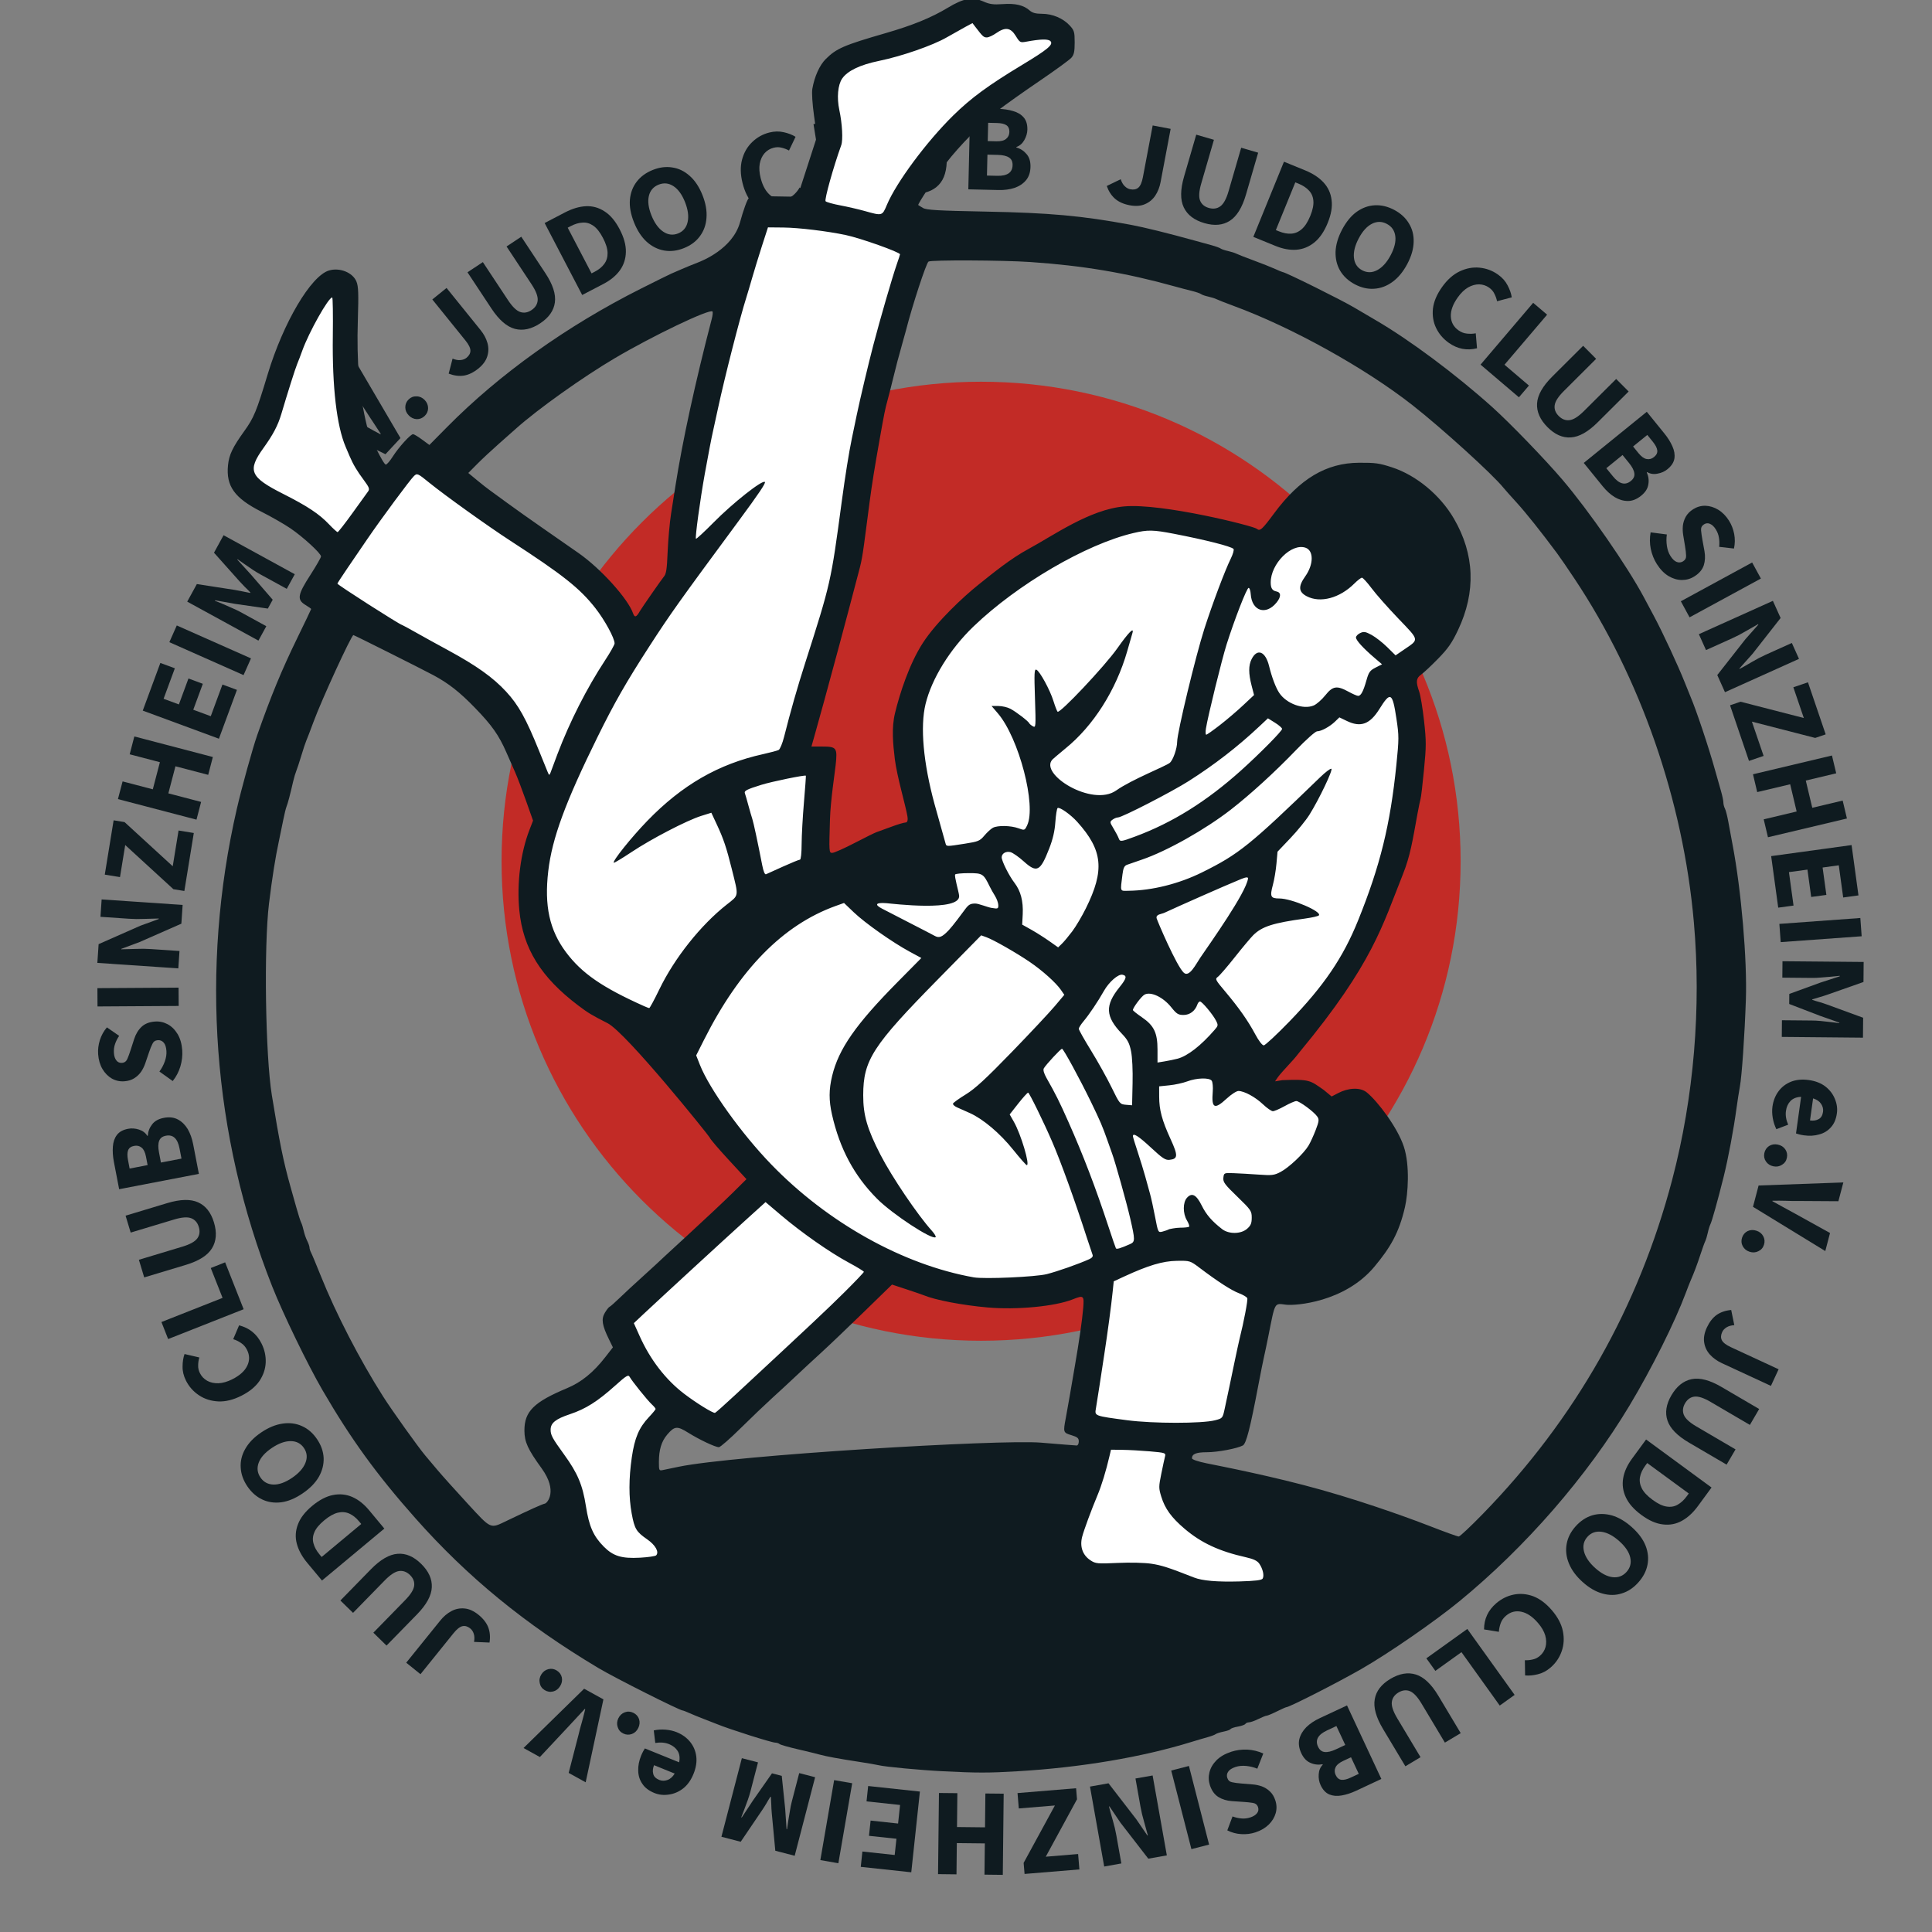 <svg width="64" height="64" viewBox="0 0 64 64" fill="none" xmlns="http://www.w3.org/2000/svg">
<rect x="0" y="0" width="64" height="64" fill="#808080" stroke="none"/>
<g clip-path="url(#clip0_6027_173)">
<g clip-path="url(#clip1_6027_173)">
<path d="M37.424 6.8C37.224 6.762 37.063 6.691 36.94 6.586C36.817 6.479 36.725 6.337 36.663 6.161L37.125 5.937C37.157 6.036 37.201 6.112 37.258 6.168C37.314 6.223 37.377 6.258 37.444 6.27C37.552 6.291 37.639 6.274 37.706 6.219C37.775 6.162 37.826 6.046 37.86 5.87L38.184 4.156L38.779 4.269L38.446 6.032C38.414 6.202 38.355 6.351 38.269 6.481C38.183 6.61 38.069 6.704 37.926 6.764C37.786 6.825 37.618 6.836 37.424 6.8Z" fill="#0F1B20"/>
<path d="M39.896 7.391C39.56 7.293 39.333 7.12 39.214 6.87C39.095 6.621 39.098 6.28 39.224 5.847L39.627 4.461L40.213 4.631L39.793 6.077C39.719 6.33 39.706 6.518 39.753 6.641C39.801 6.763 39.897 6.846 40.042 6.888C40.187 6.93 40.314 6.913 40.422 6.836C40.531 6.758 40.622 6.593 40.696 6.34L41.116 4.894L41.678 5.058L41.275 6.444C41.149 6.877 40.97 7.167 40.739 7.314C40.509 7.462 40.228 7.488 39.896 7.391Z" fill="#0F1B20"/>
<path d="M41.518 7.847L42.533 5.357L43.236 5.644C43.49 5.748 43.693 5.881 43.843 6.043C43.994 6.206 44.083 6.399 44.11 6.624C44.141 6.848 44.098 7.102 43.981 7.387C43.865 7.672 43.718 7.887 43.54 8.031C43.362 8.175 43.164 8.256 42.943 8.273C42.726 8.288 42.495 8.246 42.251 8.146L41.518 7.847ZM42.264 7.622L42.371 7.665C42.514 7.723 42.648 7.748 42.773 7.74C42.9 7.733 43.017 7.683 43.124 7.589C43.23 7.496 43.324 7.35 43.405 7.152C43.486 6.953 43.52 6.786 43.507 6.65C43.495 6.511 43.445 6.398 43.357 6.308C43.272 6.217 43.159 6.143 43.016 6.084L42.909 6.041L42.264 7.622Z" fill="#0F1B20"/>
<path d="M44.879 9.417C44.666 9.303 44.504 9.154 44.394 8.968C44.286 8.783 44.236 8.574 44.242 8.34C44.251 8.106 44.324 7.86 44.46 7.602C44.599 7.342 44.76 7.146 44.945 7.014C45.135 6.881 45.334 6.81 45.544 6.8C45.759 6.789 45.973 6.841 46.187 6.954C46.4 7.068 46.561 7.215 46.67 7.398C46.783 7.579 46.836 7.784 46.829 8.014C46.824 8.245 46.754 8.489 46.617 8.747C46.48 9.004 46.316 9.202 46.125 9.34C45.937 9.477 45.735 9.552 45.52 9.565C45.307 9.58 45.093 9.53 44.879 9.417ZM45.125 8.954C45.288 9.04 45.454 9.038 45.623 8.948C45.793 8.857 45.941 8.693 46.067 8.455C46.193 8.217 46.245 8.006 46.221 7.822C46.197 7.638 46.104 7.503 45.941 7.417C45.779 7.33 45.614 7.329 45.449 7.412C45.283 7.496 45.137 7.656 45.011 7.894C44.884 8.132 44.831 8.347 44.851 8.538C44.871 8.729 44.962 8.868 45.125 8.954Z" fill="#0F1B20"/>
<path d="M47.989 11.354C47.806 11.223 47.667 11.06 47.573 10.865C47.479 10.67 47.444 10.456 47.468 10.223C47.496 9.99 47.597 9.751 47.771 9.507C47.943 9.265 48.137 9.093 48.352 8.99C48.571 8.886 48.791 8.845 49.012 8.867C49.236 8.889 49.44 8.965 49.624 9.096C49.765 9.196 49.87 9.315 49.941 9.453C50.013 9.589 50.059 9.721 50.079 9.85L49.592 9.979C49.573 9.888 49.542 9.804 49.502 9.728C49.466 9.651 49.408 9.585 49.33 9.529C49.231 9.459 49.121 9.423 48.998 9.419C48.877 9.418 48.755 9.452 48.631 9.522C48.509 9.594 48.395 9.704 48.29 9.852C48.13 10.076 48.054 10.285 48.061 10.479C48.068 10.673 48.152 10.827 48.313 10.942C48.403 11.006 48.497 11.042 48.595 11.051C48.695 11.062 48.792 11.059 48.886 11.041L48.928 11.537C48.591 11.621 48.278 11.56 47.989 11.354Z" fill="#0F1B20"/>
<path d="M49.045 12.079L50.788 10.031L51.25 10.424L49.838 12.082L50.648 12.772L50.316 13.161L49.045 12.079Z" fill="#0F1B20"/>
<path d="M51.263 14.15C51.017 13.903 50.901 13.641 50.917 13.365C50.934 13.089 51.101 12.792 51.421 12.474L52.444 11.455L52.874 11.887L51.808 12.95C51.621 13.136 51.518 13.294 51.501 13.425C51.483 13.555 51.527 13.673 51.634 13.78C51.741 13.888 51.86 13.934 51.992 13.918C52.125 13.903 52.284 13.802 52.471 13.616L53.538 12.554L53.951 12.969L52.928 13.987C52.609 14.306 52.312 14.473 52.038 14.49C51.766 14.509 51.507 14.396 51.263 14.15Z" fill="#0F1B20"/>
<path d="M52.464 15.335L54.552 13.641L55.131 14.355C55.249 14.5 55.339 14.643 55.4 14.784C55.464 14.924 55.486 15.058 55.467 15.187C55.447 15.316 55.37 15.435 55.236 15.544C55.145 15.619 55.034 15.668 54.904 15.691C54.779 15.716 54.665 15.698 54.564 15.639L54.551 15.649C54.61 15.778 54.627 15.911 54.603 16.047C54.583 16.184 54.504 16.309 54.365 16.421C54.222 16.537 54.076 16.595 53.928 16.596C53.779 16.596 53.633 16.553 53.49 16.468C53.348 16.381 53.216 16.262 53.093 16.11L52.464 15.335ZM54.098 14.79L54.277 15.011C54.371 15.126 54.461 15.191 54.547 15.206C54.635 15.223 54.717 15.201 54.791 15.14C54.873 15.074 54.909 15.001 54.899 14.92C54.89 14.839 54.841 14.743 54.751 14.632L54.569 14.408L54.098 14.79ZM53.211 15.51L53.427 15.775C53.636 16.034 53.835 16.087 54.023 15.934C54.115 15.86 54.154 15.775 54.14 15.68C54.129 15.583 54.07 15.469 53.965 15.339L53.749 15.073L53.211 15.51Z" fill="#0F1B20"/>
<path d="M54.883 18.682C54.789 18.533 54.723 18.367 54.684 18.183C54.647 18.002 54.646 17.819 54.679 17.635L55.216 17.705C55.198 17.83 55.199 17.957 55.218 18.085C55.237 18.212 55.276 18.323 55.335 18.416C55.402 18.523 55.472 18.589 55.544 18.615C55.617 18.643 55.688 18.636 55.755 18.594C55.827 18.548 55.86 18.485 55.854 18.404C55.852 18.324 55.841 18.22 55.819 18.094L55.757 17.718C55.741 17.621 55.738 17.521 55.747 17.417C55.759 17.312 55.791 17.212 55.844 17.116C55.898 17.021 55.979 16.938 56.088 16.869C56.214 16.79 56.349 16.751 56.494 16.754C56.64 16.759 56.781 16.803 56.918 16.885C57.057 16.97 57.176 17.091 57.276 17.249C57.358 17.38 57.415 17.526 57.447 17.688C57.478 17.851 57.475 18.012 57.44 18.171L56.95 18.115C56.961 18.004 56.958 17.901 56.941 17.808C56.927 17.713 56.891 17.62 56.834 17.53C56.778 17.441 56.714 17.382 56.643 17.352C56.576 17.323 56.51 17.329 56.445 17.371C56.375 17.415 56.343 17.48 56.35 17.568C56.358 17.657 56.373 17.763 56.395 17.886L56.462 18.253C56.493 18.426 56.485 18.583 56.44 18.726C56.393 18.869 56.29 18.992 56.13 19.093C56.005 19.173 55.867 19.213 55.718 19.213C55.568 19.213 55.42 19.17 55.274 19.084C55.128 18.997 54.998 18.863 54.883 18.682Z" fill="#0F1B20"/>
<path d="M55.68 19.918L58.042 18.633L58.332 19.165L55.969 20.45L55.68 19.918Z" fill="#0F1B20"/>
<path d="M56.277 21.008L58.729 19.904L58.985 20.472L58.054 21.66L57.621 22.144L57.628 22.159C57.754 22.091 57.893 22.012 58.045 21.922C58.198 21.832 58.347 21.754 58.492 21.689L59.357 21.299L59.594 21.826L57.142 22.93L56.887 22.362L57.821 21.172L58.247 20.691L58.24 20.676C58.11 20.75 57.971 20.829 57.822 20.914C57.675 21.002 57.528 21.078 57.383 21.143L56.514 21.535L56.277 21.008Z" fill="#0F1B20"/>
<path d="M57.31 23.364L57.657 23.245L59.754 23.785L59.407 22.767L59.891 22.602L60.478 24.327L60.131 24.445L58.034 23.905L58.422 25.041L57.937 25.206L57.31 23.364Z" fill="#0F1B20"/>
<path d="M58.07 25.649L60.686 25.027L60.827 25.617L59.819 25.857L60.034 26.759L61.041 26.52L61.182 27.114L58.566 27.735L58.425 27.142L59.516 26.882L59.302 25.98L58.21 26.239L58.07 25.649Z" fill="#0F1B20"/>
<path d="M58.672 28.36L61.336 27.994L61.564 29.661L61.058 29.731L60.912 28.664L60.376 28.738L60.501 29.645L59.998 29.713L59.874 28.807L59.261 28.89L59.413 29.998L58.906 30.067L58.672 28.36Z" fill="#0F1B20"/>
<path d="M58.944 30.605L61.626 30.41L61.67 31.015L58.988 31.209L58.944 30.605Z" fill="#0F1B20"/>
<path d="M59.047 31.842L61.736 31.866L61.73 32.53L60.53 32.952C60.453 32.979 60.371 33.005 60.286 33.029C60.201 33.053 60.117 33.078 60.034 33.105V33.121C60.116 33.15 60.2 33.175 60.285 33.198C60.37 33.223 60.45 33.25 60.527 33.278L61.719 33.714L61.713 34.374L59.024 34.349L59.029 33.797L60.015 33.806C60.103 33.806 60.201 33.811 60.308 33.821C60.418 33.833 60.528 33.845 60.637 33.857C60.747 33.871 60.845 33.883 60.93 33.892L60.93 33.876L60.293 33.651L59.27 33.258L59.273 32.925L60.303 32.55L60.944 32.342L60.944 32.325C60.859 32.335 60.761 32.346 60.651 32.355C60.541 32.366 60.431 32.374 60.321 32.382C60.214 32.392 60.116 32.396 60.028 32.395L59.042 32.386L59.047 31.842Z" fill="#0F1B20"/>
<path d="M58.715 36.656C58.743 36.462 58.809 36.294 58.915 36.151C59.021 36.007 59.16 35.901 59.33 35.833C59.5 35.766 59.697 35.747 59.921 35.778C60.141 35.809 60.324 35.881 60.469 35.992C60.615 36.107 60.719 36.244 60.783 36.403C60.849 36.562 60.872 36.722 60.849 36.882C60.822 37.076 60.756 37.229 60.652 37.342C60.55 37.458 60.421 37.538 60.265 37.579C60.111 37.625 59.942 37.635 59.757 37.609C59.705 37.602 59.654 37.592 59.603 37.579C59.554 37.566 59.519 37.556 59.495 37.547L59.664 36.334C59.513 36.34 59.396 36.387 59.312 36.472C59.23 36.558 59.18 36.667 59.162 36.801C59.141 36.945 59.166 37.097 59.236 37.257L58.844 37.406C58.788 37.293 58.748 37.169 58.725 37.036C58.702 36.902 58.699 36.775 58.715 36.656ZM60.061 36.385L59.959 37.116C60.071 37.132 60.166 37.117 60.244 37.073C60.325 37.031 60.373 36.95 60.39 36.831C60.403 36.738 60.382 36.651 60.327 36.568C60.274 36.486 60.186 36.425 60.061 36.385Z" fill="#0F1B20"/>
<path d="M58.446 38.199C58.467 38.097 58.52 38.018 58.604 37.962C58.691 37.909 58.787 37.894 58.892 37.916C58.999 37.938 59.081 37.99 59.138 38.071C59.196 38.157 59.215 38.25 59.193 38.352C59.173 38.455 59.119 38.532 59.032 38.584C58.948 38.64 58.852 38.657 58.744 38.635C58.639 38.613 58.557 38.56 58.499 38.475C58.443 38.393 58.425 38.301 58.446 38.199Z" fill="#0F1B20"/>
<path d="M58.256 39.271L61.063 39.17L60.899 39.792L59.605 39.784C59.454 39.786 59.306 39.785 59.163 39.778C59.019 39.774 58.87 39.773 58.716 39.776L58.712 39.791C58.845 39.866 58.976 39.938 59.103 40.006C59.23 40.073 59.36 40.144 59.491 40.218L60.622 40.845L60.465 41.443L58.07 39.977L58.256 39.271Z" fill="#0F1B20"/>
<path d="M57.708 41C57.74 40.901 57.801 40.828 57.891 40.782C57.983 40.739 58.08 40.735 58.182 40.768C58.286 40.801 58.362 40.862 58.409 40.95C58.458 41.04 58.466 41.135 58.434 41.235C58.402 41.334 58.34 41.405 58.248 41.448C58.158 41.494 58.061 41.5 57.956 41.466C57.854 41.433 57.779 41.371 57.73 41.281C57.683 41.193 57.676 41.1 57.708 41Z" fill="#0F1B20"/>
<path d="M56.542 43.975C56.628 43.791 56.736 43.652 56.867 43.558C57.001 43.466 57.161 43.411 57.348 43.395L57.451 43.897C57.348 43.904 57.263 43.928 57.195 43.969C57.127 44.011 57.079 44.062 57.05 44.125C57.004 44.225 56.999 44.313 57.036 44.391C57.074 44.472 57.174 44.55 57.336 44.626L58.919 45.359L58.664 45.909L57.036 45.155C56.879 45.082 56.749 44.988 56.644 44.873C56.54 44.758 56.477 44.624 56.453 44.471C56.429 44.32 56.459 44.155 56.542 43.975Z" fill="#0F1B20"/>
<path d="M55.368 46.22C55.545 45.919 55.768 45.741 56.039 45.686C56.31 45.631 56.641 45.718 57.029 45.946L58.275 46.675L57.967 47.202L56.668 46.441C56.44 46.307 56.261 46.249 56.13 46.265C56 46.281 55.897 46.354 55.82 46.485C55.744 46.615 55.73 46.743 55.778 46.866C55.827 46.99 55.965 47.119 56.193 47.252L57.492 48.013L57.196 48.518L55.95 47.789C55.561 47.561 55.323 47.317 55.237 47.056C55.15 46.798 55.193 46.519 55.368 46.22Z" fill="#0F1B20"/>
<path d="M54.529 47.685L56.697 49.276L56.248 49.888C56.086 50.109 55.907 50.274 55.713 50.38C55.519 50.487 55.31 50.526 55.085 50.498C54.861 50.473 54.625 50.37 54.376 50.187C54.128 50.005 53.956 49.811 53.859 49.603C53.762 49.395 53.732 49.183 53.77 48.965C53.807 48.751 53.904 48.537 54.06 48.324L54.529 47.685ZM54.566 48.465L54.498 48.558C54.407 48.682 54.35 48.806 54.327 48.929C54.304 49.055 54.324 49.18 54.388 49.306C54.453 49.432 54.572 49.559 54.745 49.685C54.918 49.812 55.071 49.886 55.206 49.906C55.343 49.928 55.466 49.908 55.575 49.844C55.683 49.784 55.783 49.692 55.874 49.568L55.943 49.474L54.566 48.465Z" fill="#0F1B20"/>
<path d="M52.197 50.559C52.359 50.379 52.543 50.258 52.75 50.196C52.955 50.137 53.17 50.138 53.396 50.2C53.621 50.266 53.842 50.396 54.059 50.591C54.278 50.787 54.429 50.992 54.512 51.203C54.596 51.419 54.616 51.63 54.575 51.837C54.534 52.047 54.432 52.242 54.27 52.422C54.109 52.602 53.926 52.723 53.723 52.784C53.52 52.85 53.308 52.851 53.087 52.789C52.864 52.729 52.643 52.601 52.427 52.407C52.21 52.212 52.058 52.005 51.97 51.786C51.883 51.57 51.859 51.356 51.898 51.144C51.936 50.934 52.035 50.739 52.197 50.559ZM52.586 50.909C52.463 51.046 52.425 51.207 52.472 51.394C52.519 51.58 52.643 51.763 52.843 51.943C53.044 52.123 53.236 52.224 53.42 52.246C53.604 52.267 53.758 52.209 53.881 52.072C54.004 51.935 54.045 51.776 54.004 51.595C53.964 51.414 53.843 51.234 53.642 51.054C53.442 50.874 53.247 50.77 53.056 50.743C52.866 50.717 52.709 50.772 52.586 50.909Z" fill="#0F1B20"/>
<path d="M49.565 53.11C49.736 52.964 49.928 52.868 50.139 52.824C50.352 52.78 50.568 52.798 50.788 52.877C51.007 52.961 51.215 53.116 51.41 53.344C51.603 53.569 51.724 53.799 51.772 54.032C51.82 54.27 51.806 54.493 51.732 54.702C51.657 54.915 51.534 55.094 51.363 55.241C51.231 55.354 51.09 55.428 50.939 55.463C50.79 55.5 50.65 55.513 50.521 55.501L50.513 54.997C50.606 55.001 50.695 54.992 50.778 54.971C50.861 54.954 50.939 54.914 51.012 54.851C51.104 54.773 51.166 54.674 51.199 54.556C51.229 54.439 51.226 54.312 51.188 54.175C51.147 54.039 51.068 53.902 50.95 53.765C50.771 53.556 50.587 53.431 50.397 53.391C50.207 53.351 50.037 53.395 49.887 53.524C49.803 53.596 49.745 53.678 49.712 53.771C49.678 53.866 49.658 53.961 49.652 54.056L49.161 53.977C49.161 53.63 49.295 53.341 49.565 53.11Z" fill="#0F1B20"/>
<path d="M48.607 53.961L50.174 56.146L49.681 56.499L48.413 54.73L47.548 55.35L47.25 54.934L48.607 53.961Z" fill="#0F1B20"/>
<path d="M46.057 55.616C46.357 55.437 46.639 55.388 46.903 55.471C47.167 55.553 47.415 55.788 47.647 56.174L48.388 57.413L47.864 57.726L47.091 56.435C46.955 56.208 46.827 56.071 46.705 56.022C46.583 55.973 46.456 55.988 46.327 56.065C46.197 56.143 46.123 56.248 46.106 56.38C46.089 56.512 46.149 56.691 46.284 56.918L47.057 58.209L46.555 58.51L45.813 57.272C45.582 56.885 45.491 56.556 45.541 56.286C45.588 56.017 45.76 55.794 46.057 55.616Z" fill="#0F1B20"/>
<path d="M44.621 56.494L45.759 58.93L44.926 59.32C44.756 59.399 44.596 59.451 44.444 59.477C44.293 59.504 44.157 59.493 44.037 59.444C43.916 59.394 43.819 59.29 43.746 59.133C43.696 59.026 43.675 58.907 43.684 58.776C43.691 58.648 43.735 58.542 43.818 58.458L43.811 58.443C43.671 58.469 43.538 58.454 43.412 58.398C43.284 58.345 43.182 58.238 43.106 58.076C43.029 57.909 43.008 57.754 43.043 57.609C43.079 57.465 43.156 57.334 43.273 57.215C43.392 57.099 43.54 56.999 43.717 56.917L44.621 56.494ZM44.754 58.212L44.496 58.332C44.362 58.395 44.277 58.467 44.241 58.547C44.203 58.628 44.205 58.713 44.246 58.8C44.29 58.894 44.353 58.947 44.433 58.958C44.514 58.969 44.62 58.944 44.749 58.883L45.011 58.761L44.754 58.212ZM44.27 57.177L43.96 57.322C43.659 57.462 43.559 57.643 43.662 57.862C43.712 57.969 43.785 58.027 43.88 58.037C43.977 58.05 44.102 58.02 44.254 57.949L44.564 57.805L44.27 57.177Z" fill="#0F1B20"/>
<path d="M40.783 58.03C40.95 57.975 41.127 57.951 41.315 57.958C41.5 57.967 41.678 58.01 41.848 58.087L41.65 58.59C41.532 58.542 41.409 58.512 41.281 58.499C41.152 58.487 41.036 58.498 40.931 58.532C40.811 58.572 40.73 58.623 40.687 58.687C40.641 58.751 40.631 58.821 40.656 58.896C40.683 58.977 40.736 59.025 40.816 59.039C40.894 59.057 40.997 59.071 41.125 59.081L41.504 59.112C41.603 59.12 41.701 59.141 41.799 59.175C41.898 59.212 41.987 59.268 42.067 59.343C42.147 59.418 42.207 59.517 42.247 59.64C42.294 59.781 42.298 59.921 42.26 60.061C42.22 60.202 42.143 60.329 42.03 60.441C41.913 60.555 41.767 60.641 41.589 60.699C41.443 60.748 41.287 60.767 41.122 60.758C40.957 60.749 40.802 60.707 40.656 60.633L40.829 60.172C40.934 60.21 41.034 60.232 41.129 60.239C41.224 60.248 41.324 60.236 41.425 60.202C41.524 60.169 41.597 60.122 41.644 60.06C41.688 60.002 41.698 59.937 41.674 59.864C41.648 59.785 41.592 59.739 41.506 59.724C41.418 59.709 41.311 59.698 41.187 59.69L40.814 59.665C40.639 59.653 40.488 59.607 40.361 59.528C40.233 59.448 40.14 59.319 40.08 59.139C40.034 58.997 40.029 58.855 40.065 58.709C40.101 58.564 40.179 58.431 40.298 58.311C40.418 58.191 40.579 58.097 40.783 58.03Z" fill="#0F1B20"/>
<path d="M39.385 58.5L40.053 61.104L39.467 61.255L38.798 58.651L39.385 58.5Z" fill="#0F1B20"/>
<path d="M38.182 58.815L38.653 61.462L38.039 61.571L37.116 60.378L36.752 59.839L36.736 59.842C36.772 59.981 36.814 60.136 36.864 60.305C36.914 60.475 36.952 60.639 36.98 60.796L37.146 61.729L36.578 61.831L36.107 59.183L36.721 59.074L37.645 60.271L38.008 60.802L38.024 60.799C37.984 60.655 37.942 60.501 37.896 60.336C37.847 60.171 37.809 60.01 37.781 59.853L37.614 58.915L38.182 58.815Z" fill="#0F1B20"/>
<path d="M35.647 59.238L35.677 59.604L34.642 61.506L35.714 61.417L35.756 61.927L33.94 62.077L33.909 61.711L34.945 59.809L33.749 59.907L33.707 59.398L35.647 59.238Z" fill="#0F1B20"/>
<path d="M33.248 59.418L33.219 62.107L32.612 62.1L32.624 61.065L31.696 61.055L31.685 62.09L31.074 62.083L31.104 59.395L31.714 59.401L31.702 60.523L32.63 60.533L32.642 59.412L33.248 59.418Z" fill="#0F1B20"/>
<path d="M30.473 59.348L30.187 62.022L28.514 61.842L28.568 61.334L29.638 61.449L29.696 60.911L28.786 60.814L28.84 60.309L29.75 60.407L29.816 59.792L28.705 59.673L28.759 59.164L30.473 59.348Z" fill="#0F1B20"/>
<path d="M28.23 59.072L27.772 61.722L27.175 61.618L27.632 58.969L28.23 59.072Z" fill="#0F1B20"/>
<path d="M27.002 58.873L26.325 61.475L25.683 61.308L25.564 60.042C25.557 59.96 25.552 59.875 25.55 59.787C25.547 59.698 25.543 59.61 25.537 59.523L25.521 59.519C25.474 59.592 25.429 59.667 25.386 59.744C25.341 59.82 25.295 59.892 25.249 59.96L24.537 61.011L23.898 60.845L24.575 58.242L25.11 58.381L24.862 59.335C24.84 59.42 24.811 59.514 24.776 59.615C24.738 59.719 24.699 59.822 24.661 59.926C24.62 60.029 24.585 60.121 24.555 60.201L24.572 60.206L24.944 59.642L25.573 58.744L25.897 58.828L26.01 59.919L26.056 60.591L26.072 60.596C26.083 60.51 26.097 60.413 26.114 60.304C26.131 60.195 26.149 60.086 26.169 59.977C26.185 59.871 26.205 59.775 26.227 59.69L26.475 58.736L27.002 58.873Z" fill="#0F1B20"/>
<path d="M22.417 57.381C22.598 57.455 22.745 57.56 22.858 57.698C22.971 57.836 23.04 57.996 23.064 58.178C23.088 58.359 23.058 58.555 22.973 58.764C22.889 58.97 22.775 59.13 22.631 59.244C22.485 59.356 22.327 59.424 22.157 59.447C21.986 59.473 21.826 59.456 21.676 59.395C21.495 59.321 21.362 59.22 21.278 59.091C21.19 58.964 21.145 58.819 21.142 58.658C21.136 58.498 21.168 58.331 21.238 58.158C21.258 58.11 21.28 58.062 21.305 58.016C21.328 57.972 21.348 57.94 21.362 57.919L22.497 58.379C22.527 58.231 22.511 58.106 22.449 58.004C22.386 57.904 22.292 57.829 22.167 57.778C22.032 57.723 21.878 57.71 21.707 57.738L21.657 57.322C21.781 57.295 21.911 57.287 22.046 57.297C22.181 57.308 22.305 57.336 22.417 57.381ZM22.35 58.752L21.666 58.474C21.624 58.578 21.615 58.674 21.639 58.761C21.659 58.85 21.726 58.916 21.838 58.962C21.924 58.997 22.015 58.998 22.108 58.965C22.201 58.934 22.281 58.863 22.35 58.752Z" fill="#0F1B20"/>
<path d="M20.979 56.738C21.073 56.783 21.137 56.854 21.17 56.949C21.2 57.046 21.191 57.143 21.145 57.239C21.097 57.338 21.027 57.405 20.934 57.44C20.837 57.475 20.742 57.471 20.648 57.425C20.553 57.38 20.492 57.309 20.462 57.212C20.429 57.117 20.436 57.019 20.484 56.92C20.53 56.824 20.602 56.757 20.698 56.722C20.791 56.687 20.885 56.693 20.979 56.738Z" fill="#0F1B20"/>
<path d="M19.989 56.294L19.401 59.041L18.838 58.73L19.162 57.477C19.196 57.329 19.234 57.187 19.275 57.05C19.314 56.911 19.351 56.767 19.387 56.617L19.372 56.609C19.267 56.72 19.166 56.829 19.069 56.936C18.973 57.043 18.872 57.151 18.768 57.26L17.884 58.204L17.343 57.905L19.35 55.941L19.989 56.294Z" fill="#0F1B20"/>
<path d="M18.445 55.339C18.534 55.395 18.59 55.471 18.612 55.57C18.631 55.669 18.612 55.764 18.555 55.855C18.497 55.949 18.42 56.008 18.324 56.032C18.224 56.057 18.13 56.041 18.041 55.986C17.952 55.931 17.898 55.853 17.88 55.754C17.857 55.655 17.875 55.559 17.933 55.466C17.99 55.375 18.068 55.317 18.168 55.292C18.265 55.268 18.357 55.284 18.445 55.339Z" fill="#0F1B20"/>
<path d="M15.847 53.489C16.006 53.617 16.114 53.756 16.173 53.906C16.231 54.058 16.245 54.227 16.216 54.412L15.703 54.39C15.722 54.288 15.719 54.2 15.695 54.124C15.671 54.048 15.633 53.989 15.579 53.946C15.494 53.877 15.409 53.851 15.325 53.868C15.237 53.885 15.136 53.963 15.024 54.102L13.929 55.46L13.457 55.079L14.584 53.683C14.692 53.548 14.815 53.444 14.952 53.371C15.089 53.297 15.234 53.268 15.388 53.283C15.54 53.296 15.693 53.365 15.847 53.489Z" fill="#0F1B20"/>
<path d="M13.948 51.801C14.198 52.045 14.317 52.305 14.304 52.581C14.292 52.857 14.128 53.157 13.813 53.479L12.804 54.512L12.368 54.085L13.42 53.008C13.604 52.82 13.704 52.66 13.72 52.53C13.736 52.399 13.69 52.281 13.582 52.175C13.474 52.07 13.354 52.025 13.222 52.042C13.09 52.06 12.932 52.163 12.747 52.351L11.695 53.428L11.276 53.019L12.285 51.986C12.6 51.664 12.895 51.492 13.169 51.472C13.441 51.449 13.7 51.559 13.948 51.801Z" fill="#0F1B20"/>
<path d="M12.732 50.636L10.666 52.357L10.18 51.774C10.004 51.562 9.888 51.35 9.832 51.136C9.775 50.922 9.788 50.709 9.869 50.498C9.947 50.286 10.104 50.082 10.341 49.885C10.578 49.688 10.808 49.568 11.033 49.524C11.258 49.48 11.471 49.502 11.674 49.591C11.873 49.679 12.057 49.825 12.226 50.028L12.732 50.636ZM11.967 50.484L11.893 50.396C11.795 50.277 11.688 50.193 11.574 50.141C11.458 50.088 11.331 50.077 11.193 50.109C11.056 50.142 10.904 50.227 10.74 50.364C10.575 50.501 10.466 50.632 10.414 50.758C10.359 50.886 10.35 51.01 10.386 51.131C10.418 51.251 10.483 51.37 10.581 51.488L10.655 51.577L11.967 50.484Z" fill="#0F1B20"/>
<path d="M10.502 47.674C10.638 47.874 10.711 48.083 10.721 48.298C10.729 48.511 10.676 48.72 10.561 48.924C10.443 49.127 10.263 49.31 10.021 49.473C9.778 49.638 9.543 49.735 9.318 49.765C9.088 49.794 8.879 49.763 8.688 49.673C8.494 49.582 8.329 49.436 8.193 49.236C8.058 49.035 7.985 48.829 7.974 48.617C7.96 48.405 8.009 48.198 8.123 47.999C8.236 47.797 8.412 47.614 8.654 47.451C8.895 47.288 9.133 47.19 9.367 47.158C9.597 47.125 9.81 47.153 10.007 47.243C10.202 47.33 10.367 47.474 10.502 47.674ZM10.069 47.968C9.965 47.815 9.818 47.739 9.626 47.739C9.433 47.74 9.226 47.816 9.003 47.967C8.779 48.118 8.635 48.28 8.57 48.453C8.505 48.627 8.524 48.79 8.627 48.942C8.73 49.095 8.875 49.173 9.06 49.178C9.245 49.182 9.449 49.108 9.673 48.957C9.896 48.806 10.043 48.642 10.116 48.464C10.188 48.285 10.172 48.12 10.069 47.968Z" fill="#0F1B20"/>
<path d="M8.663 44.505C8.764 44.707 8.81 44.916 8.802 45.133C8.793 45.349 8.723 45.554 8.593 45.749C8.459 45.942 8.258 46.105 7.99 46.239C7.724 46.372 7.472 46.434 7.234 46.424C6.992 46.412 6.778 46.345 6.594 46.222C6.406 46.098 6.261 45.935 6.16 45.734C6.083 45.579 6.045 45.424 6.048 45.269C6.048 45.115 6.07 44.977 6.113 44.854L6.603 44.968C6.577 45.058 6.564 45.146 6.564 45.232C6.561 45.317 6.58 45.402 6.623 45.488C6.677 45.596 6.758 45.681 6.865 45.741C6.971 45.799 7.095 45.826 7.238 45.822C7.379 45.816 7.531 45.772 7.693 45.691C7.939 45.568 8.104 45.42 8.189 45.245C8.274 45.071 8.272 44.895 8.184 44.718C8.135 44.619 8.069 44.543 7.986 44.489C7.903 44.432 7.816 44.39 7.725 44.362L7.92 43.904C8.257 43.988 8.505 44.188 8.663 44.505Z" fill="#0F1B20"/>
<path d="M8.071 43.37L5.57 44.358L5.348 43.794L7.373 42.994L6.982 42.005L7.458 41.816L8.071 43.37Z" fill="#0F1B20"/>
<path d="M7.088 40.495C7.189 40.829 7.167 41.114 7.023 41.35C6.879 41.586 6.591 41.769 6.159 41.9L4.777 42.316L4.601 41.732L6.042 41.297C6.295 41.221 6.459 41.129 6.536 41.023C6.613 40.917 6.63 40.791 6.586 40.646C6.543 40.501 6.459 40.405 6.335 40.356C6.211 40.307 6.023 40.321 5.77 40.397L4.329 40.831L4.16 40.271L5.542 39.854C5.974 39.724 6.315 39.716 6.564 39.83C6.813 39.942 6.988 40.163 7.088 40.495Z" fill="#0F1B20"/>
<path d="M6.588 38.886L3.947 39.394L3.773 38.491C3.738 38.307 3.727 38.138 3.739 37.985C3.749 37.832 3.793 37.703 3.871 37.599C3.949 37.494 4.073 37.425 4.243 37.393C4.359 37.37 4.48 37.379 4.605 37.419C4.727 37.458 4.819 37.527 4.88 37.627L4.896 37.624C4.905 37.482 4.953 37.357 5.038 37.248C5.12 37.137 5.249 37.065 5.425 37.031C5.606 36.996 5.762 37.014 5.893 37.084C6.024 37.154 6.132 37.26 6.219 37.403C6.302 37.547 6.362 37.714 6.399 37.906L6.588 38.886ZM4.89 38.595L4.836 38.316C4.808 38.17 4.759 38.07 4.69 38.016C4.621 37.959 4.538 37.94 4.444 37.959C4.341 37.978 4.275 38.026 4.245 38.102C4.214 38.178 4.213 38.286 4.24 38.426L4.294 38.71L4.89 38.595ZM6.012 38.38L5.947 38.043C5.884 37.717 5.734 37.576 5.496 37.622C5.38 37.644 5.306 37.7 5.273 37.791C5.237 37.882 5.235 38.01 5.267 38.174L5.331 38.511L6.012 38.38Z" fill="#0F1B20"/>
<path d="M6.037 34.792C6.049 34.967 6.029 35.145 5.976 35.325C5.923 35.503 5.838 35.665 5.722 35.811L5.281 35.496C5.357 35.394 5.416 35.282 5.46 35.16C5.503 35.038 5.521 34.923 5.513 34.813C5.504 34.687 5.474 34.595 5.423 34.538C5.372 34.479 5.307 34.452 5.227 34.457C5.142 34.464 5.083 34.504 5.05 34.578C5.013 34.649 4.975 34.746 4.934 34.867L4.811 35.228C4.779 35.321 4.735 35.411 4.678 35.498C4.618 35.585 4.542 35.658 4.45 35.717C4.357 35.776 4.247 35.81 4.118 35.819C3.97 35.83 3.833 35.8 3.706 35.729C3.58 35.656 3.476 35.55 3.394 35.413C3.312 35.273 3.265 35.109 3.251 34.922C3.24 34.769 3.259 34.613 3.308 34.455C3.358 34.297 3.436 34.157 3.542 34.033L3.947 34.314C3.885 34.407 3.839 34.498 3.81 34.589C3.778 34.679 3.766 34.778 3.774 34.885C3.781 34.989 3.809 35.071 3.857 35.131C3.903 35.188 3.964 35.215 4.041 35.209C4.123 35.203 4.182 35.16 4.218 35.08C4.253 34.998 4.29 34.897 4.328 34.779L4.443 34.423C4.497 34.256 4.578 34.121 4.687 34.017C4.795 33.913 4.944 33.854 5.133 33.84C5.281 33.829 5.421 33.859 5.553 33.929C5.685 34 5.794 34.108 5.882 34.253C5.97 34.398 6.021 34.578 6.037 34.792Z" fill="#0F1B20"/>
<path d="M5.919 33.323L3.23 33.34L3.227 32.734L5.915 32.717L5.919 33.323Z" fill="#0F1B20"/>
<path d="M5.907 32.079L3.225 31.897L3.267 31.276L4.647 30.667L5.258 30.444L5.259 30.427C5.115 30.429 4.955 30.433 4.778 30.44C4.602 30.448 4.434 30.446 4.275 30.435L3.328 30.371L3.367 29.795L6.05 29.977L6.008 30.598L4.623 31.207L4.021 31.431L4.02 31.447C4.169 31.443 4.329 31.439 4.5 31.434C4.672 31.426 4.837 31.428 4.996 31.439L5.946 31.503L5.907 32.079Z" fill="#0F1B20"/>
<path d="M6.107 29.515L5.744 29.456L4.148 27.993L3.975 29.055L3.471 28.973L3.764 27.174L4.126 27.233L5.722 28.696L5.915 27.512L6.42 27.594L6.107 29.515Z" fill="#0F1B20"/>
<path d="M6.509 27.152L3.907 26.471L4.061 25.885L5.062 26.147L5.297 25.249L4.296 24.987L4.45 24.396L7.051 25.077L6.897 25.668L5.812 25.384L5.577 26.281L6.662 26.565L6.509 27.152Z" fill="#0F1B20"/>
<path d="M7.252 24.471L4.729 23.54L5.312 21.961L5.792 22.138L5.419 23.148L5.926 23.335L6.243 22.476L6.719 22.652L6.402 23.511L6.982 23.725L7.369 22.676L7.849 22.853L7.252 24.471Z" fill="#0F1B20"/>
<path d="M8.068 22.364L5.61 21.273L5.856 20.719L8.314 21.81L8.068 22.364Z" fill="#0F1B20"/>
<path d="M8.561 21.221L6.202 19.93L6.521 19.348L7.778 19.542C7.859 19.555 7.942 19.571 8.029 19.59C8.116 19.609 8.202 19.627 8.287 19.642L8.295 19.628C8.236 19.564 8.174 19.502 8.11 19.442C8.047 19.379 7.989 19.317 7.934 19.256L7.089 18.309L7.406 17.73L9.765 19.022L9.499 19.506L8.635 19.033C8.558 18.991 8.474 18.94 8.384 18.882C8.293 18.819 8.202 18.757 8.11 18.694C8.021 18.629 7.94 18.573 7.869 18.525L7.862 18.539L8.317 19.038L9.034 19.867L8.873 20.16L7.788 20.004L7.125 19.885L7.117 19.899C7.197 19.931 7.288 19.968 7.39 20.011C7.491 20.054 7.592 20.099 7.693 20.144C7.792 20.186 7.88 20.228 7.958 20.27L8.822 20.744L8.561 21.221Z" fill="#0F1B20"/>
<path d="M11.128 17.137C11.012 17.295 10.874 17.412 10.713 17.488C10.552 17.564 10.38 17.592 10.198 17.571C10.015 17.55 9.833 17.473 9.651 17.34C9.471 17.209 9.344 17.059 9.269 16.892C9.195 16.723 9.168 16.553 9.186 16.383C9.203 16.211 9.259 16.059 9.355 15.928C9.47 15.771 9.6 15.667 9.746 15.617C9.891 15.563 10.042 15.554 10.199 15.591C10.356 15.623 10.51 15.695 10.661 15.805C10.703 15.836 10.743 15.869 10.782 15.904C10.819 15.938 10.846 15.964 10.863 15.983L10.14 16.972C10.276 17.037 10.401 17.052 10.516 17.017C10.628 16.98 10.724 16.907 10.803 16.798C10.889 16.68 10.94 16.535 10.954 16.361L11.369 16.415C11.366 16.541 11.342 16.669 11.299 16.798C11.256 16.926 11.199 17.039 11.128 17.137ZM9.814 16.739L10.25 16.143C10.159 16.077 10.068 16.045 9.978 16.047C9.887 16.045 9.806 16.093 9.735 16.191C9.68 16.267 9.657 16.354 9.666 16.453C9.674 16.55 9.723 16.645 9.814 16.739Z" fill="#0F1B20"/>
<path d="M12.096 15.901C12.029 15.982 11.945 16.026 11.845 16.036C11.744 16.041 11.652 16.009 11.569 15.941C11.485 15.87 11.437 15.786 11.426 15.687C11.415 15.585 11.443 15.493 11.51 15.413C11.576 15.333 11.66 15.29 11.761 15.285C11.862 15.276 11.955 15.306 12.039 15.377C12.122 15.445 12.168 15.531 12.18 15.633C12.191 15.732 12.163 15.821 12.096 15.901Z" fill="#0F1B20"/>
<path d="M12.769 15.047L10.246 13.812L10.684 13.341L11.821 13.958C11.956 14.027 12.085 14.098 12.209 14.172C12.334 14.243 12.465 14.314 12.602 14.385L12.613 14.373C12.53 14.243 12.449 14.119 12.369 13.999C12.288 13.88 12.208 13.756 12.127 13.629L11.425 12.543L11.846 12.09L13.266 14.512L12.769 15.047Z" fill="#0F1B20"/>
<path d="M14.068 13.779C13.993 13.851 13.905 13.887 13.804 13.885C13.703 13.879 13.615 13.838 13.541 13.761C13.464 13.682 13.426 13.592 13.426 13.493C13.426 13.39 13.463 13.303 13.538 13.23C13.614 13.157 13.701 13.124 13.803 13.13C13.904 13.131 13.992 13.172 14.069 13.251C14.143 13.328 14.181 13.418 14.181 13.521C14.181 13.62 14.143 13.706 14.068 13.779Z" fill="#0F1B20"/>
<path d="M15.843 12.211C15.684 12.339 15.525 12.416 15.366 12.442C15.205 12.466 15.038 12.444 14.863 12.377L14.992 11.88C15.088 11.919 15.175 11.936 15.254 11.928C15.333 11.921 15.399 11.896 15.453 11.853C15.538 11.784 15.582 11.706 15.583 11.62C15.585 11.531 15.529 11.416 15.417 11.277L14.321 9.92L14.793 9.539L15.92 10.935C16.029 11.07 16.105 11.212 16.147 11.361C16.19 11.51 16.188 11.659 16.141 11.806C16.096 11.952 15.997 12.087 15.843 12.211Z" fill="#0F1B20"/>
<path d="M17.894 10.711C17.603 10.903 17.323 10.964 17.056 10.894C16.789 10.823 16.531 10.6 16.282 10.224L15.486 9.02L15.995 8.683L16.826 9.939C16.971 10.159 17.106 10.291 17.23 10.334C17.354 10.377 17.479 10.357 17.605 10.274C17.732 10.19 17.8 10.082 17.811 9.95C17.823 9.817 17.755 9.641 17.61 9.42L16.78 8.165L17.268 7.842L18.064 9.046C18.313 9.422 18.418 9.746 18.381 10.018C18.345 10.289 18.183 10.52 17.894 10.711Z" fill="#0F1B20"/>
<path d="M19.286 9.772L18.042 7.388L18.715 7.037C18.959 6.91 19.191 6.841 19.412 6.831C19.633 6.821 19.838 6.879 20.027 7.003C20.218 7.124 20.384 7.321 20.526 7.594C20.669 7.867 20.738 8.118 20.733 8.347C20.728 8.576 20.661 8.78 20.532 8.959C20.403 9.135 20.222 9.284 19.988 9.406L19.286 9.772ZM19.596 9.056L19.698 9.003C19.835 8.932 19.941 8.846 20.015 8.745C20.092 8.643 20.129 8.521 20.127 8.379C20.124 8.238 20.074 8.072 19.974 7.882C19.875 7.692 19.77 7.558 19.658 7.48C19.544 7.4 19.425 7.364 19.3 7.374C19.176 7.379 19.045 7.418 18.909 7.489L18.806 7.543L19.596 9.056Z" fill="#0F1B20"/>
<path d="M22.657 8.219C22.432 8.309 22.214 8.336 22.001 8.299C21.79 8.262 21.598 8.166 21.423 8.01C21.25 7.851 21.11 7.637 21.002 7.366C20.893 7.093 20.848 6.843 20.866 6.616C20.887 6.386 20.962 6.187 21.09 6.021C21.221 5.85 21.398 5.72 21.623 5.63C21.848 5.54 22.064 5.513 22.274 5.548C22.485 5.579 22.675 5.672 22.846 5.825C23.02 5.978 23.161 6.19 23.269 6.46C23.377 6.731 23.422 6.984 23.403 7.219C23.387 7.451 23.313 7.653 23.184 7.826C23.058 7.998 22.882 8.129 22.657 8.219ZM22.463 7.733C22.634 7.664 22.74 7.536 22.78 7.348C22.82 7.161 22.791 6.942 22.691 6.691C22.591 6.441 22.463 6.266 22.307 6.165C22.151 6.064 21.988 6.048 21.817 6.117C21.646 6.185 21.539 6.309 21.495 6.489C21.452 6.67 21.48 6.885 21.58 7.135C21.68 7.385 21.809 7.565 21.968 7.673C22.127 7.781 22.292 7.801 22.463 7.733Z" fill="#0F1B20"/>
<path d="M26.148 7.098C25.929 7.153 25.715 7.153 25.506 7.099C25.296 7.044 25.11 6.932 24.949 6.763C24.789 6.591 24.672 6.36 24.599 6.069C24.526 5.781 24.52 5.522 24.581 5.291C24.643 5.057 24.754 4.863 24.914 4.709C25.076 4.552 25.266 4.445 25.484 4.39C25.652 4.348 25.811 4.344 25.962 4.38C26.112 4.413 26.243 4.463 26.354 4.532L26.137 4.986C26.055 4.942 25.972 4.911 25.888 4.892C25.806 4.87 25.718 4.871 25.625 4.895C25.507 4.925 25.408 4.985 25.326 5.077C25.247 5.168 25.194 5.283 25.167 5.423C25.143 5.563 25.153 5.72 25.197 5.896C25.265 6.163 25.375 6.356 25.527 6.477C25.679 6.597 25.852 6.633 26.043 6.584C26.15 6.557 26.239 6.509 26.309 6.44C26.382 6.371 26.442 6.295 26.489 6.212L26.894 6.501C26.741 6.812 26.492 7.011 26.148 7.098Z" fill="#0F1B20"/>
<path d="M27.378 6.765L26.948 4.111L27.547 4.014L27.895 6.163L28.945 5.993L29.027 6.498L27.378 6.765Z" fill="#0F1B20"/>
<path d="M30.399 6.418C30.051 6.445 29.777 6.363 29.578 6.172C29.378 5.981 29.261 5.66 29.226 5.211L29.113 3.772L29.722 3.724L29.839 5.225C29.86 5.488 29.913 5.669 30.001 5.766C30.089 5.864 30.208 5.908 30.359 5.896C30.509 5.884 30.622 5.823 30.696 5.712C30.77 5.602 30.797 5.415 30.776 5.152L30.659 3.651L31.243 3.605L31.355 5.045C31.39 5.494 31.325 5.829 31.161 6.048C30.998 6.268 30.745 6.391 30.399 6.418Z" fill="#0F1B20"/>
<path d="M32.077 6.272L32.139 3.584L33.058 3.605C33.245 3.609 33.412 3.634 33.56 3.679C33.707 3.72 33.824 3.79 33.91 3.889C33.996 3.987 34.036 4.123 34.033 4.296C34.03 4.414 33.995 4.53 33.93 4.644C33.867 4.755 33.78 4.83 33.669 4.869L33.668 4.886C33.805 4.924 33.917 4.997 34.006 5.104C34.097 5.208 34.14 5.349 34.136 5.527C34.132 5.712 34.082 5.86 33.985 5.974C33.889 6.087 33.762 6.171 33.604 6.225C33.447 6.276 33.27 6.3 33.075 6.295L32.077 6.272ZM32.72 4.674L33.005 4.681C33.153 4.684 33.261 4.658 33.328 4.601C33.398 4.545 33.434 4.469 33.437 4.373C33.439 4.268 33.406 4.193 33.339 4.148C33.271 4.102 33.166 4.078 33.023 4.075L32.734 4.068L32.72 4.674ZM32.694 5.816L33.036 5.824C33.369 5.832 33.538 5.714 33.543 5.473C33.546 5.354 33.507 5.27 33.425 5.218C33.344 5.164 33.22 5.135 33.052 5.131L32.71 5.123L32.694 5.816Z" fill="#0F1B20"/>
</g>
<path d="M32.5 44.414C41.273 44.414 48.385 37.302 48.385 28.529C48.385 19.756 41.273 12.645 32.5 12.645C23.727 12.645 16.615 19.756 16.615 28.529C16.615 37.302 23.727 44.414 32.5 44.414Z" fill="#C22B26"/>
<path fill-rule="evenodd" clip-rule="evenodd" d="M41.243 17.843L36.545 17.38L32.5 20.025C30.444 21.429 29.76 23.736 30.406 26.918C29.601 28.051 28.388 28.366 27.279 28.89L27.199 25.267L26.334 25.171L27.167 22.221C27.167 22.221 28.193 17.332 28.257 17.187C28.322 17.043 29.492 11.48 29.492 11.48L30.47 8.05L29.54 7.392L30.822 5.533L32.922 3.208L35.327 1.461L34.702 0.868L31.977 0.387L29.588 1.525L27.616 2.214L27.392 4.603L26.734 6.767L25.179 7.216L24.49 9.124L22.416 18.681L21.715 20.61L20.888 21.086L19.535 19.107L14.075 15.25L12.697 16.427L11.62 13.196L11.445 9.263L10.217 10.315L9.516 11.993L9.14 13.02L8.389 14.523L7.963 15.6L8.364 16.477L9.842 17.028L11.194 18.306L10.468 19.683L12.822 20.886L16.179 22.94L18.083 26.948L17.707 30.563L19.686 33.084L22.366 34.663L25.347 39.196L20.587 43.655L21.063 44.832L19.31 46.36L17.857 47.111L18.609 49.091L19.16 51.094L22.065 52.221L22.491 50.944L21.765 49.867L21.665 47.838L22.416 46.536L24.044 47.387L29.53 42.002L33.162 42.703L36.744 42.002L35.993 46.786L36.719 47.437L35.216 51.295L36.694 52.071L40.025 52.547L42.53 52.748L42.405 51.295L40.201 50.543L39.123 49.065L39.399 47.713L40.802 47.362L42.305 42.603L44.008 36.591L42.981 36.14L42.204 36.215L41.654 35.414L43.181 34.162L45.06 31.381L46.288 28.529L46.813 25.144L46.513 22.639L47.765 20.735L46.788 17.629L43.682 16.928L42.43 17.843H41.243Z" fill="white"/>
<path d="M31.253 58.676C30.486 58.638 29.324 58.529 29.107 58.475C29.032 58.457 28.751 58.408 28.482 58.367C27.79 58.261 27.371 58.184 27.151 58.123C27.047 58.093 26.716 58.013 26.418 57.944C26.119 57.875 25.851 57.798 25.823 57.773C25.794 57.748 25.731 57.727 25.682 57.727C25.562 57.727 24.164 57.283 23.755 57.115C23.695 57.091 23.5 57.014 23.321 56.946C23.141 56.877 22.918 56.785 22.823 56.742C22.729 56.7 22.638 56.664 22.621 56.664C22.519 56.664 20.36 55.578 19.816 55.252C17.393 53.804 15.495 52.25 13.76 50.293C12.475 48.843 11.633 47.683 10.684 46.053C10.194 45.21 9.378 43.528 9.016 42.612C7.038 37.607 6.629 32.092 7.844 26.799C8.005 26.099 8.367 24.789 8.523 24.346C8.98 23.044 9.326 22.207 9.849 21.133C10.101 20.616 10.308 20.185 10.308 20.174C10.308 20.163 10.222 20.102 10.117 20.039C9.831 19.865 9.858 19.701 10.281 19.047C10.475 18.745 10.634 18.469 10.634 18.432C10.634 18.332 10.041 17.787 9.62 17.501C9.415 17.362 8.985 17.115 8.663 16.953C7.77 16.502 7.484 16.105 7.553 15.411C7.588 15.066 7.704 14.821 8.089 14.285C8.411 13.837 8.496 13.631 8.868 12.397C9.386 10.684 10.3 9.137 10.899 8.96C11.256 8.854 11.687 9.029 11.808 9.328C11.873 9.487 11.881 9.724 11.854 10.597C11.81 11.99 11.902 13.076 12.153 14.103C12.233 14.433 12.7 15.39 12.78 15.39C12.815 15.39 12.919 15.27 13.011 15.124C13.205 14.818 13.599 14.383 13.683 14.383C13.714 14.383 13.849 14.463 13.982 14.562L14.224 14.74L14.806 14.151C16.548 12.388 18.777 10.796 21.229 9.563C21.722 9.315 22.174 9.092 22.234 9.066C22.294 9.041 22.453 8.972 22.587 8.913C22.722 8.854 22.954 8.759 23.103 8.702C23.253 8.645 24.271 8.245 24.514 7.364C24.626 6.954 24.754 6.605 24.805 6.564C24.872 6.51 25.097 6.495 25.657 6.505L26.418 6.518L27.063 4.528L26.967 3.844C26.91 3.435 26.887 3.073 26.91 2.941C26.982 2.531 27.15 2.159 27.355 1.955C27.707 1.605 27.953 1.498 29.336 1.098C30.232 0.839 30.849 0.587 31.395 0.258C31.926 -0.063 32.215 -0.112 32.587 0.054C32.784 0.141 32.913 0.158 33.218 0.136C33.634 0.105 33.911 0.171 34.109 0.347C34.197 0.426 34.311 0.457 34.517 0.457C34.865 0.457 35.217 0.606 35.437 0.846C35.585 1.007 35.6 1.058 35.6 1.405C35.6 1.709 35.578 1.813 35.491 1.912C35.432 1.981 34.955 2.328 34.432 2.684C33.909 3.039 33.293 3.477 33.063 3.655C32.531 4.069 31.777 4.833 31.342 5.4C30.998 5.848 30.384 6.775 30.419 6.794C30.43 6.8 30.5 6.842 30.574 6.889C30.685 6.957 31.068 6.979 32.639 7.009C34.776 7.05 35.834 7.146 37.447 7.445C37.901 7.529 38.682 7.722 39.621 7.982C39.77 8.023 40.002 8.087 40.137 8.124C40.271 8.161 40.406 8.21 40.436 8.233C40.466 8.255 40.575 8.293 40.678 8.315C40.782 8.338 40.904 8.377 40.95 8.401C40.996 8.425 41.253 8.526 41.522 8.625C41.791 8.724 42.114 8.852 42.239 8.909C42.365 8.967 42.479 9.014 42.494 9.014C42.579 9.014 44.447 9.941 44.864 10.19C44.998 10.271 45.316 10.457 45.57 10.605C46.697 11.261 48.22 12.397 49.428 13.481C50.017 14.01 51.175 15.208 51.759 15.893C52.63 16.915 53.904 18.754 54.453 19.78C54.568 19.995 54.722 20.285 54.796 20.423C55.083 20.96 55.59 22.052 55.809 22.604C55.888 22.804 55.974 23.018 56.001 23.08C56.192 23.526 56.603 24.754 56.814 25.513C56.878 25.743 56.967 26.055 57.01 26.204C57.053 26.354 57.089 26.524 57.089 26.582C57.089 26.641 57.112 26.732 57.141 26.786C57.169 26.839 57.219 27.034 57.252 27.218C57.285 27.403 57.348 27.743 57.392 27.973C57.683 29.499 57.88 31.794 57.834 33.122C57.792 34.325 57.701 35.648 57.635 35.999C57.607 36.153 57.557 36.467 57.526 36.698C57.428 37.423 57.25 38.372 57.096 38.991C56.905 39.757 56.708 40.464 56.658 40.559C56.634 40.606 56.595 40.731 56.573 40.837C56.55 40.942 56.512 41.068 56.489 41.115C56.465 41.162 56.392 41.364 56.327 41.564C56.215 41.905 56.115 42.168 56 42.431C55.973 42.492 55.904 42.668 55.847 42.822C55.482 43.801 54.713 45.339 53.976 46.567C52.566 48.914 50.538 51.246 48.341 53.047C47.521 53.719 46.004 54.767 45.096 55.288C44.308 55.74 42.712 56.553 42.612 56.553C42.595 56.553 42.455 56.615 42.3 56.692C42.145 56.769 41.992 56.833 41.961 56.834C41.929 56.835 41.805 56.885 41.685 56.944C41.566 57.004 41.427 57.053 41.376 57.054C41.326 57.055 41.27 57.079 41.254 57.107C41.237 57.135 41.125 57.175 41.006 57.196C40.887 57.216 40.777 57.254 40.763 57.278C40.748 57.303 40.644 57.34 40.531 57.362C40.419 57.384 40.303 57.421 40.273 57.444C40.243 57.468 40.121 57.514 40.001 57.547C39.882 57.58 39.649 57.648 39.485 57.699C37.828 58.211 35.813 58.551 33.698 58.676C32.763 58.732 32.353 58.732 31.253 58.676ZM41.827 52.293C41.884 52.197 41.835 51.974 41.718 51.802C41.65 51.703 41.531 51.645 41.275 51.587C40.388 51.388 39.794 51.112 39.242 50.643C38.806 50.273 38.591 49.977 38.469 49.579C38.382 49.294 38.382 49.251 38.47 48.818C38.521 48.566 38.577 48.306 38.594 48.242C38.622 48.131 38.596 48.122 38.09 48.078C37.796 48.053 37.387 48.03 37.179 48.028L36.803 48.023L36.757 48.219C36.641 48.719 36.491 49.212 36.355 49.534C36.151 50.02 35.907 50.682 35.848 50.908C35.763 51.235 35.864 51.519 36.127 51.69C36.294 51.799 36.358 51.805 37.022 51.774C37.435 51.755 37.906 51.766 38.136 51.8C38.481 51.852 38.704 51.924 39.555 52.258C39.829 52.365 40.317 52.407 41.055 52.387C41.582 52.372 41.795 52.346 41.827 52.293H41.827ZM21.736 51.523C21.842 51.414 21.713 51.183 21.441 50.994C21.078 50.743 21.021 50.649 20.927 50.145C20.826 49.6 20.827 48.98 20.93 48.272C21.024 47.63 21.168 47.292 21.495 46.945C21.618 46.815 21.718 46.693 21.718 46.674C21.718 46.654 21.66 46.585 21.59 46.52C21.444 46.384 20.935 45.751 20.858 45.611C20.814 45.529 20.748 45.568 20.381 45.898C19.792 46.426 19.405 46.671 18.88 46.847C18.404 47.006 18.24 47.138 18.24 47.362C18.24 47.541 18.295 47.641 18.689 48.186C19.136 48.802 19.3 49.193 19.41 49.897C19.514 50.565 19.656 50.885 20 51.233C20.312 51.548 20.592 51.634 21.199 51.601C21.467 51.586 21.708 51.551 21.736 51.523ZM49.12 50.151C52.185 47.005 54.285 43.298 55.395 39.075C56.112 36.344 56.361 33.381 56.111 30.546C55.756 26.515 54.344 22.452 52.154 19.165C51.929 18.826 51.67 18.449 51.578 18.326C51.044 17.608 50.553 16.992 50.24 16.648C50.044 16.433 49.848 16.213 49.805 16.159C49.449 15.715 47.772 14.193 46.793 13.424C45.224 12.192 42.795 10.843 40.87 10.135C40.601 10.036 40.344 9.935 40.298 9.911C40.252 9.887 40.13 9.848 40.026 9.825C39.923 9.803 39.814 9.765 39.784 9.741C39.754 9.717 39.619 9.671 39.485 9.638C39.35 9.606 39.094 9.538 38.914 9.488C37.307 9.04 35.887 8.8 34.133 8.68C33.22 8.618 30.844 8.607 30.758 8.665C30.681 8.716 30.217 10.135 30.012 10.943C29.997 11.005 29.944 11.194 29.895 11.363C29.783 11.751 29.666 12.198 29.571 12.593C29.531 12.762 29.457 13.052 29.407 13.236C29.315 13.575 29.297 13.666 29.135 14.579C28.971 15.498 28.887 16.027 28.808 16.62C28.634 17.93 28.588 18.407 28.484 18.801C27.468 22.686 26.88 24.73 26.88 24.73H27.222C27.717 24.73 27.744 24.766 27.682 25.345C27.654 25.606 27.512 26.524 27.494 27.137C27.461 28.23 27.462 28.253 27.569 28.253C27.63 28.253 27.963 28.105 28.311 27.924C28.659 27.743 28.986 27.581 29.039 27.565C29.091 27.548 29.305 27.47 29.515 27.392C29.724 27.313 29.941 27.248 29.996 27.247C30.084 27.247 30.071 27.109 30.059 27.037C30 26.686 29.711 25.713 29.642 25.144C29.582 24.641 29.529 24.117 29.648 23.624C29.803 22.982 30.119 21.994 30.574 21.293C31.035 20.584 31.925 19.758 32.411 19.37C32.879 18.996 33.477 18.503 34.079 18.18C34.884 17.747 36.094 16.876 37.244 16.775C38.503 16.664 41.526 17.425 41.634 17.517C41.738 17.606 41.808 17.544 42.204 17.009C43.054 15.859 43.932 15.335 45.02 15.329C45.562 15.326 45.692 15.344 46.114 15.482C46.919 15.745 47.708 16.4 48.162 17.179C48.851 18.362 48.897 19.608 48.3 20.87C48.096 21.3 47.969 21.482 47.638 21.821C47.412 22.052 47.16 22.288 47.078 22.346C46.91 22.465 46.896 22.583 47.013 22.912C47.056 23.035 47.129 23.472 47.174 23.883C47.248 24.554 47.248 24.718 47.171 25.505C47.125 25.986 47.074 26.417 47.058 26.463C47.043 26.509 46.996 26.736 46.954 26.967C46.792 27.85 46.723 28.339 46.466 28.98C45.8 30.643 45.483 31.912 43.071 34.826C42.963 34.957 42.923 35.023 42.742 35.215C42.561 35.407 42.373 35.622 42.325 35.692L42.238 35.821L42.478 35.781C43.395 35.747 43.392 35.787 43.85 36.105L44.112 36.322L44.345 36.202C44.632 36.054 45.041 35.993 45.282 36.192C45.641 36.488 46.292 37.346 46.502 37.978C46.712 38.609 46.64 39.554 46.542 39.983C46.344 40.848 46.049 41.337 45.528 41.962C44.538 43.146 42.903 43.256 42.609 43.221C42.205 43.173 42.248 43.096 42.013 44.276C41.964 44.522 41.9 44.825 41.872 44.947C41.843 45.071 41.758 45.498 41.682 45.898C41.413 47.315 41.283 47.821 41.171 47.883C40.986 47.984 40.335 48.107 39.981 48.107C39.626 48.107 39.485 48.164 39.485 48.308C39.485 48.347 39.681 48.415 39.96 48.472C40.442 48.57 42.166 48.902 43.784 49.357C45.469 49.831 47.047 50.429 47.363 50.553C47.855 50.745 48.272 50.896 48.323 50.899C48.358 50.902 48.717 50.565 49.12 50.151ZM16.788 50.378C17.576 50 17.934 49.838 18.055 49.807C18.128 49.788 18.488 49.395 17.941 48.639C17.483 48.007 17.374 47.767 17.372 47.392C17.37 46.755 17.681 46.446 18.792 45.982C19.257 45.788 19.659 45.461 20.05 44.958L20.303 44.633L20.175 44.371C19.944 43.902 19.912 43.696 20.037 43.487C20.097 43.387 20.168 43.297 20.195 43.288C20.221 43.278 20.373 43.144 20.532 42.99C20.691 42.836 21.017 42.534 21.256 42.319C21.495 42.104 21.703 41.914 21.718 41.897C21.733 41.88 22.209 41.439 22.777 40.918C23.345 40.397 24.016 39.766 24.269 39.516L24.728 39.061L24.12 38.401C23.785 38.038 23.511 37.716 23.511 37.684C23.511 37.654 20.747 34.209 20.126 33.894C19.594 33.623 19.488 33.559 19.16 33.312C17.919 32.376 17.325 31.419 17.203 30.154C17.116 29.254 17.244 28.249 17.543 27.481L17.658 27.184L17.427 26.532C17.3 26.174 17.14 25.754 17.072 25.599C17.004 25.444 16.871 25.141 16.776 24.927C16.523 24.35 16.296 24.028 15.736 23.45C15.229 22.926 14.855 22.633 14.356 22.366C13.95 22.149 11.734 21.038 11.707 21.038C11.64 21.038 10.651 23.19 10.383 23.919C10.281 24.195 10.175 24.472 10.147 24.534C10.12 24.595 10.044 24.822 9.98 25.037C9.915 25.253 9.84 25.479 9.814 25.541C9.788 25.602 9.743 25.753 9.714 25.876C9.605 26.348 9.536 26.607 9.493 26.715C9.468 26.776 9.419 26.978 9.383 27.162C9.347 27.347 9.282 27.662 9.239 27.861C9.124 28.391 9.016 29.073 8.911 29.931C8.738 31.35 8.791 34.964 9.005 36.279C9.257 37.834 9.389 38.48 9.619 39.299C9.663 39.453 9.751 39.767 9.816 39.998C9.88 40.228 9.953 40.456 9.978 40.503C10.002 40.55 10.04 40.672 10.061 40.772C10.083 40.873 10.135 41.024 10.177 41.106C10.219 41.189 10.253 41.288 10.253 41.327C10.253 41.366 10.277 41.441 10.305 41.495C10.334 41.548 10.478 41.894 10.626 42.263C11.125 43.51 11.912 45.035 12.692 46.262C12.985 46.723 13.851 47.936 14.09 48.219C14.155 48.296 14.335 48.51 14.491 48.695C14.646 48.879 15.094 49.378 15.486 49.804C16.286 50.671 16.229 50.646 16.788 50.378ZM22.479 48.589C24.304 48.208 33.116 47.676 34.486 47.79C35.099 47.842 35.631 47.883 35.668 47.884C35.705 47.884 35.736 47.824 35.736 47.75C35.736 47.64 35.693 47.603 35.491 47.542C35.22 47.46 35.216 47.446 35.304 46.983C35.336 46.817 35.397 46.474 35.44 46.22C35.483 45.966 35.557 45.538 35.603 45.269C35.747 44.44 35.849 43.734 35.882 43.34C35.917 42.913 35.9 42.898 35.533 43.044C34.945 43.277 33.678 43.397 32.711 43.311C31.872 43.236 30.981 43.065 30.601 42.907C30.542 42.883 30.28 42.793 30.021 42.708L29.549 42.553L28.606 43.471C28.088 43.975 27.457 44.577 27.204 44.808C26.951 45.038 26.571 45.391 26.359 45.591C26.148 45.791 25.794 46.118 25.573 46.318C25.353 46.518 24.886 46.964 24.535 47.31C24.185 47.657 23.86 47.94 23.815 47.94C23.694 47.94 23.169 47.692 22.799 47.461C22.432 47.231 22.345 47.239 22.104 47.521C21.912 47.747 21.827 48.024 21.827 48.43C21.826 48.706 21.834 48.723 21.949 48.699C22.016 48.685 22.254 48.636 22.479 48.589ZM40.251 47.048C40.499 46.984 40.502 46.98 40.57 46.664C40.674 46.181 40.769 45.732 40.896 45.115C40.96 44.808 41.034 44.468 41.06 44.36C41.206 43.78 41.341 43.066 41.318 43.005C41.303 42.966 41.178 42.891 41.04 42.839C40.79 42.744 40.345 42.457 39.739 41.999C39.423 41.761 39.419 41.76 38.978 41.767C38.514 41.775 38.043 41.916 37.246 42.283L36.894 42.446L36.857 42.802C36.812 43.244 36.689 44.163 36.581 44.864C36.536 45.156 36.463 45.634 36.419 45.926C36.374 46.218 36.322 46.548 36.303 46.66C36.26 46.906 36.251 46.903 37.339 47.047C38.194 47.16 39.819 47.16 40.251 47.048ZM24.365 46.199C26.897 43.848 27.409 43.366 27.978 42.802C28.33 42.452 28.618 42.15 28.617 42.131C28.617 42.111 28.39 41.973 28.114 41.824C27.491 41.489 26.559 40.837 25.877 40.259L25.36 39.821L24.691 40.427C24.025 41.029 21.927 42.959 21.316 43.531L20.997 43.831L21.189 44.259C21.538 45.037 22.048 45.7 22.656 46.165C23.058 46.473 23.619 46.82 23.686 46.803C23.708 46.798 24.014 46.526 24.365 46.199ZM34.676 42.207C35.028 42.118 35.722 41.874 36.076 41.715C36.177 41.67 36.215 41.62 36.192 41.564C36.174 41.518 36.09 41.266 36.005 41.005C35.611 39.782 35.14 38.48 34.853 37.817C34.572 37.167 34.096 36.195 34.058 36.195C34.035 36.195 33.888 36.357 33.731 36.556L33.447 36.917L33.587 37.163C33.822 37.576 34.127 38.604 34.013 38.597C33.989 38.596 33.787 38.366 33.562 38.086C33.127 37.542 32.563 37.066 32.123 36.87C31.973 36.804 31.784 36.719 31.701 36.682C31.619 36.645 31.56 36.59 31.569 36.559C31.579 36.528 31.768 36.391 31.991 36.255C32.3 36.066 32.655 35.739 33.51 34.857C34.123 34.224 34.767 33.537 34.941 33.33L35.257 32.955L35.143 32.79C34.978 32.552 34.532 32.152 34.115 31.868C33.67 31.564 32.916 31.134 32.679 31.048L32.503 30.984L31.082 32.429C28.903 34.644 28.597 35.117 28.595 36.279C28.593 36.938 28.727 37.399 29.168 38.256C29.544 38.986 30.396 40.246 30.865 40.766C30.955 40.866 31.013 40.963 30.994 40.982C30.889 41.09 29.564 40.222 29.057 39.713C28.296 38.95 27.818 38.056 27.561 36.922C27.455 36.452 27.456 36.094 27.566 35.639C27.782 34.745 28.35 33.93 29.74 32.525L30.521 31.735L30.133 31.525C29.562 31.216 28.663 30.583 28.287 30.225L27.959 29.912L27.677 30.013C25.939 30.641 24.501 32.104 23.322 34.445L23.062 34.961L23.186 35.276C23.499 36.069 24.564 37.555 25.548 38.572C27.418 40.505 29.918 41.899 32.258 42.314C32.605 42.376 34.31 42.3 34.676 42.207ZM37.436 41.212C37.605 41.137 37.605 41.078 37.44 40.361C37.317 39.829 36.94 38.479 36.838 38.208C36.821 38.162 36.753 37.97 36.687 37.782C36.517 37.301 36.451 37.146 36.142 36.507C35.764 35.729 35.228 34.743 35.181 34.742C35.137 34.74 34.645 35.271 34.577 35.392C34.549 35.443 34.581 35.557 34.666 35.708C34.966 36.236 35.097 36.498 35.389 37.156C35.884 38.267 36.292 39.336 36.722 40.641C36.843 41.01 36.953 41.33 36.966 41.352C36.989 41.391 37.121 41.351 37.436 41.212ZM38.734 40.717C38.734 40.717 38.946 40.669 39.092 40.669C39.238 40.669 39.373 40.654 39.39 40.636C39.408 40.617 39.376 40.523 39.318 40.426C39.18 40.193 39.181 39.831 39.32 39.678C39.483 39.497 39.63 39.574 39.809 39.935C39.958 40.237 40.146 40.454 40.484 40.716C40.708 40.889 41.111 40.883 41.314 40.703C41.435 40.596 41.465 40.522 41.465 40.336C41.465 40.115 41.44 40.079 40.987 39.64C40.569 39.237 40.51 39.157 40.526 39.014C40.544 38.853 40.547 38.851 40.87 38.863C41.05 38.869 41.419 38.891 41.691 38.91C42.134 38.942 42.21 38.933 42.421 38.822C42.695 38.678 43.188 38.214 43.347 37.949C43.408 37.847 43.515 37.614 43.585 37.431C43.696 37.14 43.702 37.084 43.636 36.987C43.53 36.832 43.047 36.474 42.943 36.474C42.895 36.474 42.72 36.55 42.555 36.642C42.389 36.734 42.214 36.81 42.166 36.81C42.117 36.81 41.97 36.707 41.838 36.582C41.583 36.34 41.219 36.142 41.026 36.14C40.962 36.139 40.787 36.252 40.637 36.391C40.229 36.768 40.128 36.718 40.174 36.161C40.186 36.011 40.171 35.849 40.141 35.803C40.068 35.692 39.644 35.703 39.322 35.825C39.187 35.876 38.925 35.933 38.738 35.952L38.398 35.987L38.399 36.329C38.4 36.768 38.491 37.109 38.776 37.732C39.029 38.283 39.023 38.391 38.741 38.421C38.606 38.435 38.506 38.369 38.126 38.015C37.715 37.633 37.529 37.515 37.529 37.637C37.529 37.661 37.599 37.894 37.686 38.154C37.772 38.415 37.884 38.779 37.935 38.963C37.986 39.148 38.059 39.412 38.097 39.55C38.136 39.689 38.211 40.034 38.265 40.318C38.362 40.825 38.366 40.833 38.503 40.8C38.58 40.781 38.684 40.744 38.734 40.717ZM37.468 34.825C37.412 34.552 37.356 34.445 37.162 34.242C36.616 33.672 36.598 33.305 37.087 32.7C37.32 32.411 37.341 32.321 37.182 32.289C37.042 32.261 36.735 32.53 36.568 32.827C36.372 33.175 36.082 33.606 35.891 33.834C35.806 33.935 35.736 34.046 35.736 34.08C35.736 34.115 35.919 34.44 36.143 34.803C36.366 35.165 36.672 35.714 36.822 36.021C37.089 36.568 37.099 36.58 37.298 36.597L37.502 36.614L37.518 35.887C37.528 35.454 37.508 35.025 37.468 34.825ZM39.006 35.071C39.339 34.983 39.781 34.64 40.236 34.115C40.355 33.979 40.358 33.959 40.282 33.81C40.177 33.604 39.818 33.175 39.751 33.175C39.722 33.175 39.684 33.219 39.665 33.273C39.592 33.487 39.415 33.622 39.207 33.622C39.031 33.622 38.976 33.587 38.802 33.37C38.532 33.03 38.12 32.835 37.912 32.949C37.811 33.005 37.529 33.38 37.529 33.459C37.529 33.479 37.663 33.586 37.827 33.698C38.228 33.972 38.344 34.213 38.344 34.771V35.198L38.575 35.16C38.702 35.14 38.896 35.099 39.006 35.071ZM42.72 33.832C43.856 32.657 44.492 31.721 44.989 30.49C45.721 28.678 46.054 27.324 46.256 25.343C46.344 24.473 46.345 24.382 46.259 23.81C46.127 22.932 46.063 22.895 45.694 23.488C45.378 23.994 45.075 24.105 44.616 23.883L44.369 23.764L44.223 23.905C44.047 24.074 43.766 24.226 43.63 24.226C43.575 24.226 43.262 24.505 42.934 24.846C42.232 25.576 41.418 26.319 40.769 26.823C39.92 27.482 38.648 28.197 37.828 28.476C37.619 28.547 37.396 28.625 37.332 28.648C37.245 28.681 37.21 28.755 37.184 28.961C37.109 29.563 37.089 29.512 37.393 29.508C38.17 29.498 39.054 29.277 39.817 28.9C41.04 28.294 41.396 28.008 43.734 25.745C43.904 25.58 44.07 25.454 44.102 25.466C44.169 25.488 43.701 26.47 43.376 26.99C43.262 27.172 42.978 27.522 42.744 27.767L42.32 28.213L42.284 28.611C42.265 28.829 42.212 29.143 42.167 29.308C42.061 29.703 42.089 29.763 42.382 29.763C42.787 29.763 43.808 30.202 43.688 30.325C43.662 30.351 43.458 30.397 43.234 30.428C42.171 30.574 41.805 30.691 41.514 30.98C41.429 31.065 41.154 31.393 40.903 31.71C40.653 32.026 40.401 32.318 40.343 32.359C40.245 32.43 40.258 32.457 40.587 32.846C41.042 33.387 41.34 33.811 41.581 34.261C41.695 34.475 41.813 34.629 41.863 34.629C41.91 34.629 42.296 34.27 42.72 33.832ZM21.844 32.769C22.344 31.737 23.21 30.647 24.068 29.97C24.487 29.639 24.475 29.724 24.24 28.781C24.066 28.082 23.967 27.786 23.75 27.322L23.564 26.923L23.225 27.029C22.75 27.179 21.578 27.787 20.914 28.23C20.606 28.434 20.345 28.592 20.332 28.579C20.282 28.527 20.916 27.736 21.446 27.189C22.598 26.001 23.799 25.309 25.277 24.982C25.516 24.929 25.748 24.867 25.793 24.844C25.838 24.821 25.918 24.628 25.972 24.416C26.193 23.543 26.409 22.786 26.668 21.977C27.522 19.307 27.523 19.301 27.883 16.62C28 15.751 28.121 14.995 28.219 14.523C28.264 14.307 28.337 13.955 28.382 13.74C28.491 13.218 28.763 12.07 28.926 11.447C29.153 10.575 29.558 9.183 29.71 8.746C29.767 8.583 29.814 8.439 29.814 8.425C29.814 8.354 28.509 7.89 28.017 7.786C27.41 7.657 26.455 7.542 25.956 7.537L25.44 7.532L25.241 8.147C25.133 8.485 24.989 8.951 24.923 9.182C24.858 9.412 24.767 9.714 24.724 9.853C24.511 10.521 24.001 12.517 23.787 13.516C23.721 13.824 23.645 14.176 23.616 14.299C23.566 14.518 23.469 15.025 23.347 15.697C23.193 16.554 23.021 17.812 23.054 17.847C23.068 17.861 23.329 17.62 23.635 17.311C24.277 16.66 25.259 15.885 25.338 15.966C25.373 16.001 25.137 16.352 24.48 17.242C22.472 19.962 22.208 20.333 21.511 21.41C20.741 22.601 20.353 23.279 19.79 24.422C18.726 26.581 18.289 27.769 18.162 28.854C18.026 30.003 18.203 30.812 18.748 31.542C19.272 32.242 19.947 32.708 21.337 33.33C21.412 33.364 21.488 33.392 21.506 33.395C21.524 33.397 21.677 33.115 21.844 32.769ZM39.761 31.725C40.115 31.206 41.269 29.582 41.342 29.107C41.358 29.009 41.138 29.11 41.046 29.148C40.584 29.336 39.025 30.026 38.57 30.238C38.476 30.282 38.282 30.285 38.315 30.42C38.334 30.498 38.975 32.006 39.216 32.224C39.399 32.389 39.622 31.928 39.761 31.725ZM35.522 30.849C35.641 30.691 35.842 30.35 35.97 30.092C36.599 28.825 36.533 28.167 35.686 27.226C35.465 26.981 35.102 26.725 35.035 26.767C35.011 26.783 34.977 26.991 34.96 27.231C34.939 27.535 34.877 27.8 34.755 28.113C34.459 28.871 34.348 28.926 33.911 28.533C33.747 28.385 33.55 28.248 33.473 28.228C33.324 28.189 33.182 28.273 33.182 28.4C33.182 28.523 33.428 29.015 33.606 29.245C33.812 29.514 33.9 29.849 33.879 30.286L33.861 30.629L34.161 30.797C34.326 30.89 34.593 31.059 34.756 31.174L35.052 31.383L35.179 31.26C35.249 31.192 35.403 31.007 35.522 30.849ZM31.432 30.81C31.558 30.678 31.872 30.256 31.956 30.141C32.084 29.965 32.141 29.931 32.308 29.931C32.418 29.931 32.716 30.054 32.843 30.075C33.061 30.111 33.073 30.105 33.07 29.98C33.068 29.907 33.018 29.771 32.961 29.679C32.903 29.587 32.825 29.448 32.788 29.372C32.578 28.941 32.552 28.924 32.093 28.924C31.859 28.924 31.655 28.944 31.641 28.968C31.607 29.024 31.754 29.521 31.772 29.664C31.841 30.217 29.537 29.933 29.365 29.919C29.015 29.891 28.955 29.963 29.217 30.099C29.305 30.145 29.714 30.355 30.125 30.567C30.537 30.778 30.91 30.971 30.954 30.997C31.11 31.085 31.205 31.048 31.432 30.81ZM25.943 28.704C26.22 28.579 26.471 28.477 26.5 28.477C26.531 28.477 26.554 28.26 26.555 27.959C26.556 27.675 26.591 27.052 26.632 26.575C26.673 26.098 26.701 25.703 26.695 25.696C26.666 25.665 25.567 25.89 25.222 25.998C24.736 26.149 24.645 26.196 24.675 26.278C24.691 26.32 24.743 26.499 24.79 26.675C24.838 26.851 24.897 27.058 24.923 27.134C24.965 27.264 25.096 27.873 25.25 28.663C25.291 28.872 25.336 28.978 25.377 28.96C25.411 28.944 25.666 28.829 25.943 28.704ZM31.958 27.949C32.407 27.879 32.459 27.858 32.61 27.678C32.701 27.57 32.828 27.454 32.893 27.42C33.053 27.337 33.488 27.346 33.738 27.438C33.939 27.511 33.943 27.51 34.024 27.343C34.339 26.692 33.754 24.448 33.056 23.631L32.847 23.387H33.072C33.195 23.387 33.374 23.428 33.47 23.479C33.66 23.579 34.068 23.892 34.097 23.961C34.107 23.984 34.161 24.029 34.216 24.059C34.313 24.113 34.316 24.078 34.285 23.134C34.256 22.288 34.263 22.158 34.331 22.185C34.442 22.229 34.784 22.857 34.897 23.223C34.949 23.39 35.01 23.549 35.033 23.576C35.101 23.654 36.594 22.07 37.013 21.476C37.383 20.951 37.574 20.756 37.514 20.968C37.498 21.022 37.42 21.293 37.341 21.57C36.969 22.864 36.22 24.044 35.292 24.796C35.058 24.986 34.872 25.151 34.867 25.156C34.401 25.637 36.183 26.746 36.976 26.185C37.48 25.828 38.599 25.388 38.747 25.273C38.856 25.189 38.994 24.798 38.995 24.57C38.997 24.261 39.608 21.727 39.896 20.83C40.167 19.989 40.575 18.904 40.773 18.501C40.846 18.351 40.886 18.208 40.861 18.183C40.777 18.098 39.945 17.887 38.887 17.682C38.196 17.549 38.023 17.546 37.546 17.658C35.976 18.026 33.701 19.356 32.245 20.756C31.469 21.503 30.864 22.482 30.66 23.322C30.478 24.072 30.585 25.268 30.956 26.631C31.008 26.823 31.264 27.738 31.32 27.931C31.352 28.047 31.336 28.046 31.958 27.949ZM37.593 27.715C38.835 27.256 39.967 26.55 41.115 25.519C41.73 24.966 42.473 24.214 42.471 24.146C42.47 24.113 42.365 24.021 42.236 23.941L42.002 23.795L41.708 24.071C40.997 24.739 40.227 25.334 39.376 25.875C38.811 26.234 37.172 27.077 37.037 27.078C36.99 27.078 36.908 27.112 36.853 27.153C36.759 27.224 36.761 27.237 36.888 27.446C36.961 27.567 37.036 27.71 37.056 27.764C37.101 27.89 37.123 27.889 37.593 27.715ZM18.466 24.981C18.878 23.898 19.433 22.805 20.044 21.873C20.218 21.609 20.359 21.357 20.359 21.314C20.359 21.139 20.032 20.54 19.721 20.143C19.204 19.484 18.639 19.037 16.894 17.905C16.171 17.436 14.739 16.411 14.225 15.994C13.836 15.678 13.819 15.671 13.716 15.766C13.589 15.885 12.628 17.183 12.163 17.864C11.979 18.134 11.682 18.569 11.503 18.831C11.324 19.094 11.177 19.32 11.177 19.333C11.177 19.373 13.257 20.703 13.319 20.703C13.329 20.703 13.53 20.812 13.765 20.945C14 21.078 14.485 21.346 14.842 21.539C15.785 22.051 16.331 22.44 16.767 22.912C17.176 23.355 17.424 23.801 17.856 24.869C17.98 25.177 18.108 25.492 18.14 25.569C18.197 25.707 18.198 25.707 18.278 25.485C18.323 25.361 18.407 25.135 18.466 24.981ZM40.415 24.016C40.642 23.84 40.989 23.544 41.185 23.359L41.542 23.024L41.462 22.716C41.356 22.307 41.356 22.045 41.461 21.835C41.647 21.466 41.92 21.574 42.04 22.064C42.132 22.439 42.264 22.788 42.379 22.957C42.62 23.314 43.179 23.515 43.52 23.369C43.617 23.327 43.789 23.175 43.903 23.032C44.149 22.724 44.285 22.702 44.669 22.912C44.809 22.989 44.954 23.052 44.99 23.052C45.082 23.052 45.161 22.904 45.264 22.54C45.341 22.265 45.38 22.211 45.567 22.115L45.782 22.006L45.527 21.788C45.154 21.469 44.918 21.209 44.918 21.117C44.918 21.072 44.982 21.006 45.059 20.97C45.178 20.914 45.235 20.924 45.438 21.034C45.569 21.106 45.801 21.287 45.953 21.437L46.23 21.71L46.52 21.512C47.016 21.173 47.027 21.226 46.322 20.49C45.977 20.13 45.578 19.679 45.435 19.486C45.291 19.294 45.148 19.137 45.116 19.137C45.085 19.137 44.972 19.223 44.866 19.329C44.379 19.815 43.736 19.987 43.286 19.751C43.014 19.608 43.001 19.425 43.237 19.094C43.518 18.701 43.524 18.239 43.248 18.144C42.781 17.984 42.09 18.677 42.094 19.3C42.095 19.485 42.147 19.566 42.282 19.592C42.442 19.623 42.443 19.77 42.285 19.963C41.933 20.394 41.469 20.241 41.432 19.682C41.425 19.567 41.393 19.473 41.362 19.474C41.301 19.475 40.897 20.513 40.633 21.346C40.477 21.838 40.016 23.713 39.949 24.128C39.93 24.244 39.934 24.338 39.958 24.338C39.982 24.338 40.187 24.193 40.415 24.016ZM21.199 20.241C21.256 20.141 21.927 19.176 21.984 19.112C22.07 19.016 22.092 18.878 22.117 18.27C22.134 17.87 22.185 17.304 22.231 17.012C22.277 16.719 22.342 16.304 22.376 16.089C22.608 14.609 23.035 12.647 23.578 10.564C23.609 10.447 23.619 10.337 23.601 10.318C23.507 10.222 21.618 11.126 20.361 11.869C19.299 12.496 17.82 13.55 17.099 14.193C17.025 14.26 16.768 14.487 16.529 14.698C16.29 14.909 15.963 15.213 15.803 15.375L15.513 15.668L15.803 15.908C15.963 16.04 16.147 16.185 16.212 16.23C16.276 16.275 16.533 16.462 16.782 16.646C17.031 16.829 17.578 17.217 17.996 17.507C18.414 17.797 18.94 18.163 19.164 18.32C19.903 18.836 20.806 19.836 20.974 20.325C21.024 20.468 21.084 20.446 21.199 20.241ZM11.675 16.998C11.924 16.652 12.158 16.328 12.195 16.277C12.25 16.2 12.228 16.141 12.059 15.913C11.825 15.599 11.698 15.385 11.581 15.11C11.536 15.002 11.477 14.864 11.45 14.802C11.153 14.105 11.003 12.82 11.025 11.14C11.034 10.432 11.025 9.853 11.005 9.853C10.88 9.853 10.237 10.996 10.014 11.614C9.959 11.768 9.882 11.97 9.843 12.062C9.783 12.204 9.527 13.012 9.32 13.712C9.207 14.092 9.048 14.396 8.729 14.839C8.187 15.591 8.278 15.804 9.379 16.36C10.188 16.769 10.574 17.025 10.903 17.372C11.036 17.512 11.163 17.627 11.184 17.627C11.205 17.627 11.426 17.344 11.675 16.998ZM29.378 6.79C29.693 6.04 30.691 4.696 31.58 3.822C32.169 3.244 32.747 2.82 33.869 2.144C34.7 1.643 34.894 1.482 34.803 1.369C34.737 1.286 34.484 1.29 33.988 1.382C33.798 1.417 33.781 1.407 33.648 1.19C33.477 0.912 33.301 0.888 32.997 1.1C32.887 1.177 32.749 1.24 32.69 1.24C32.587 1.24 32.553 1.209 32.321 0.905L32.214 0.765L31.978 0.892C31.849 0.962 31.571 1.118 31.362 1.238C30.896 1.507 29.869 1.863 29.115 2.018C28.491 2.146 28.075 2.346 27.898 2.602C27.755 2.809 27.716 3.235 27.804 3.645C27.9 4.093 27.93 4.638 27.867 4.81C27.606 5.535 27.303 6.62 27.349 6.667C27.378 6.697 27.597 6.759 27.834 6.803C28.071 6.847 28.436 6.932 28.645 6.99C29.228 7.154 29.224 7.155 29.378 6.79Z" fill="#0F1B20"/>
</g>
<defs>
<clipPath id="clip0_6027_173">
<rect width="64" height="64" fill="white"/>
</clipPath>
<clipPath id="clip1_6027_173">
<rect width="58.529" height="58.529" fill="white" transform="translate(3.225 3.584)"/>
</clipPath>
</defs>
</svg>
